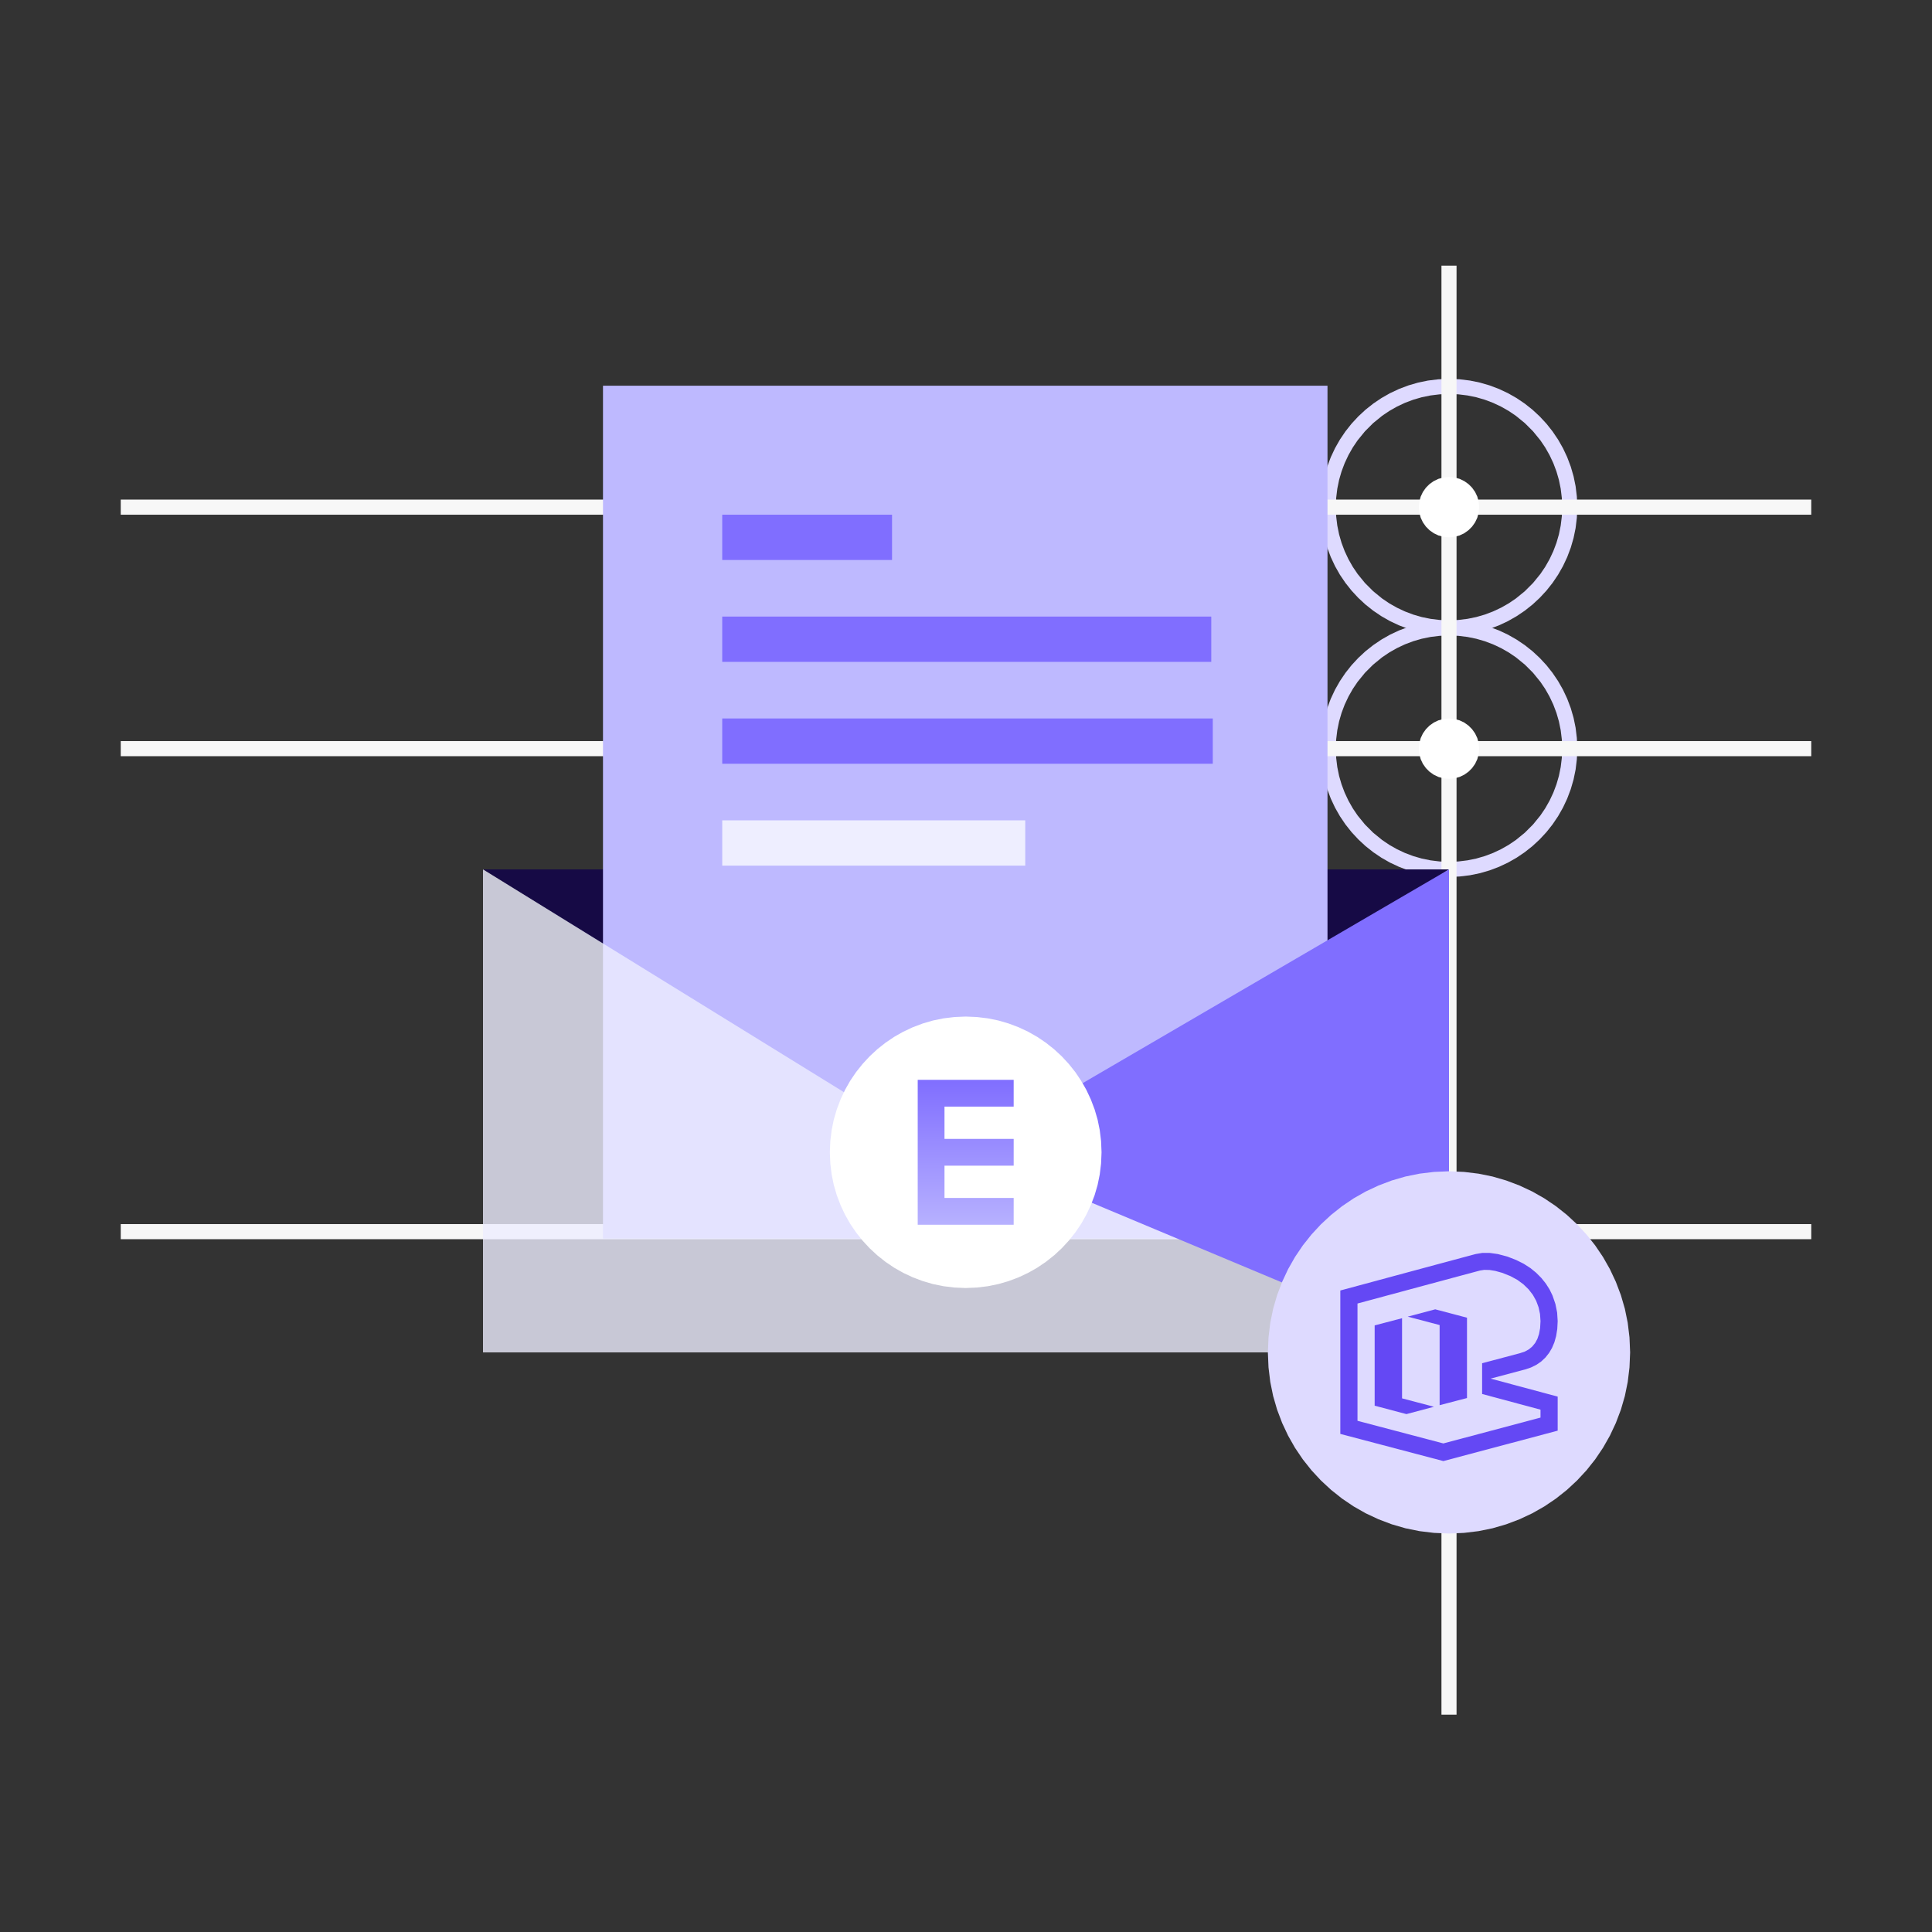 <svg height="1024" node-id="1" sillyvg="true" template-height="1024" template-width="1024" version="1.1" viewBox="0 0 1024 1024" width="1024" xmlns="http://www.w3.org/2000/svg" xmlns:xlink="http://www.w3.org/1999/xlink"><rect x="0" y="0" width="1024" height="1024" fill="#333333" stroke="none"/><defs node-id="50"><linearGradient gradientUnits="objectBoundingBox" id="linearGradient-1" node-id="5" spreadMethod="pad" x1="0.5" x2="0.5" y1="-0.072" y2="1"><stop offset="0" stop-color="#8556ff"/><stop offset="1" stop-color="#bcceff"/></linearGradient><linearGradient gradientUnits="objectBoundingBox" id="linearGradient-2" node-id="8" spreadMethod="pad" x1="0.5" x2="0.5" y1="1" y2="0"><stop offset="0" stop-color="#b7b1ff"/><stop offset="1" stop-color="#806eff"/></linearGradient><clipPath id="mask-4" node-id="43"><path d="M 710.40 664.00 L 825.60 664.00 L 825.60 774.40 L 710.40 774.40 Z" fill="#000000" fill-rule="evenodd" node-id="67" stroke="none" target-height="110.4" target-width="115.2" target-x="710.4" target-y="664"/></clipPath></defs><g node-id="122"><g node-id="123"><path d="M 0.00 0.00 L 1024.00 0.00 L 1024.00 1024.00 L 0.00 1024.00 Z" fill="#ffffff" fill-opacity="0" fill-rule="nonzero" group-id="1,2" id="矩形" node-id="14" stroke="none" target-height="1024" target-width="1024" target-x="0" target-y="0"/></g><g node-id="124"><g node-id="125"><path d="M 768.00 328.80 L 773.65 329.04 L 779.10 329.70 L 784.37 330.78 L 789.49 332.27 L 794.50 334.16 L 799.27 336.40 L 803.82 338.99 L 808.16 341.92 L 812.27 345.18 L 816.08 348.72 L 819.62 352.53 L 822.88 356.64 L 825.81 360.98 L 828.40 365.53 L 830.64 370.30 L 832.53 375.31 L 834.02 380.43 L 835.10 385.70 L 835.76 391.15 L 836.00 396.80 L 835.76 402.45 L 835.10 407.90 L 834.02 413.17 L 832.53 418.29 L 830.64 423.30 L 828.40 428.07 L 825.81 432.62 L 822.88 436.96 L 819.62 441.07 L 816.08 444.88 L 812.27 448.42 L 808.16 451.68 L 803.82 454.61 L 799.27 457.20 L 794.50 459.44 L 789.49 461.33 L 784.37 462.82 L 779.10 463.90 L 773.65 464.56 L 768.00 464.80 L 762.35 464.56 L 756.90 463.90 L 751.63 462.82 L 746.51 461.33 L 741.50 459.44 L 736.73 457.20 L 732.18 454.61 L 727.84 451.68 L 723.73 448.42 L 719.92 444.88 L 716.38 441.07 L 713.12 436.96 L 710.19 432.62 L 707.60 428.07 L 705.36 423.30 L 703.47 418.29 L 701.98 413.17 L 700.90 407.90 L 700.24 402.45 L 700.00 396.80 L 700.24 391.15 L 700.90 385.70 L 701.98 380.43 L 703.47 375.31 L 705.36 370.30 L 707.60 365.53 L 710.19 360.98 L 713.12 356.64 L 716.38 352.53 L 719.92 348.72 L 723.73 345.18 L 727.84 341.92 L 732.18 338.99 L 736.73 336.40 L 741.50 334.16 L 746.51 332.27 L 751.63 330.78 L 756.90 329.70 L 762.35 329.04 L 768.00 328.80 Z M 768.00 336.80 L 763.02 337.01 L 758.21 337.60 L 753.55 338.55 L 749.04 339.86 L 744.62 341.53 L 740.41 343.51 L 736.39 345.79 L 732.56 348.38 L 727.79 352.27 L 723.47 356.59 L 719.58 361.36 L 716.99 365.19 L 714.71 369.21 L 712.73 373.42 L 711.06 377.84 L 709.75 382.35 L 708.80 387.01 L 708.21 391.82 L 708.00 396.80 L 708.21 401.78 L 708.80 406.59 L 709.75 411.25 L 711.06 415.76 L 712.73 420.18 L 714.71 424.39 L 716.99 428.41 L 719.58 432.24 L 723.47 437.01 L 727.79 441.33 L 732.56 445.22 L 736.39 447.81 L 740.41 450.09 L 744.62 452.07 L 749.04 453.74 L 753.55 455.05 L 758.21 456.00 L 763.02 456.59 L 768.00 456.80 L 772.98 456.59 L 777.79 456.00 L 782.45 455.05 L 786.96 453.74 L 791.38 452.07 L 795.59 450.09 L 799.61 447.81 L 803.44 445.22 L 808.21 441.33 L 812.53 437.01 L 816.42 432.24 L 819.01 428.41 L 821.29 424.39 L 823.27 420.18 L 824.94 415.76 L 826.25 411.25 L 827.20 406.59 L 827.79 401.78 L 828.00 396.80 L 827.79 391.82 L 827.20 387.01 L 826.25 382.35 L 824.94 377.84 L 823.27 373.42 L 821.29 369.21 L 819.01 365.19 L 816.42 361.36 L 812.53 356.59 L 808.21 352.27 L 803.44 348.38 L 799.61 345.79 L 795.59 343.51 L 791.38 341.53 L 786.96 339.86 L 782.45 338.55 L 777.79 337.60 L 772.98 337.01 L 768.00 336.80 Z" fill="#dedaff" fill-rule="nonzero" group-id="1,3,4" id="椭圆形" node-id="17" stroke="none" target-height="136" target-width="136" target-x="700" target-y="328.8"/><path d="M 768.00 200.80 L 773.65 201.04 L 779.10 201.70 L 784.37 202.78 L 789.49 204.27 L 794.50 206.16 L 799.27 208.40 L 803.82 210.99 L 808.16 213.92 L 812.27 217.18 L 816.08 220.72 L 819.62 224.53 L 822.88 228.64 L 825.81 232.98 L 828.40 237.53 L 830.64 242.30 L 832.53 247.31 L 834.02 252.43 L 835.10 257.70 L 835.76 263.15 L 836.00 268.80 L 835.76 274.45 L 835.10 279.90 L 834.02 285.17 L 832.53 290.29 L 830.64 295.30 L 828.40 300.07 L 825.81 304.62 L 822.88 308.96 L 819.62 313.07 L 816.08 316.88 L 812.27 320.42 L 808.16 323.68 L 803.82 326.61 L 799.27 329.20 L 794.50 331.44 L 789.49 333.33 L 784.37 334.82 L 779.10 335.90 L 773.65 336.56 L 768.00 336.80 L 762.35 336.56 L 756.90 335.90 L 751.63 334.82 L 746.51 333.33 L 741.50 331.44 L 736.73 329.20 L 732.18 326.61 L 727.84 323.68 L 723.73 320.42 L 719.92 316.88 L 716.38 313.07 L 713.12 308.96 L 710.18 304.62 L 707.60 300.07 L 705.36 295.30 L 703.47 290.29 L 701.98 285.17 L 700.90 279.90 L 700.24 274.45 L 700.00 268.80 L 700.24 263.15 L 700.90 257.70 L 701.98 252.43 L 703.47 247.31 L 705.36 242.30 L 707.60 237.53 L 710.19 232.98 L 713.12 228.64 L 716.38 224.53 L 719.92 220.72 L 723.73 217.18 L 727.84 213.92 L 732.18 210.99 L 736.73 208.40 L 741.50 206.16 L 746.51 204.27 L 751.63 202.78 L 756.90 201.70 L 762.35 201.04 L 768.00 200.80 Z M 768.00 208.80 L 763.02 209.01 L 758.21 209.60 L 753.55 210.55 L 749.04 211.86 L 744.62 213.53 L 740.41 215.51 L 736.39 217.79 L 732.56 220.38 L 727.79 224.27 L 723.47 228.59 L 719.58 233.36 L 716.99 237.19 L 714.71 241.21 L 712.73 245.42 L 711.06 249.84 L 709.75 254.35 L 708.80 259.01 L 708.21 263.82 L 708.00 268.80 L 708.21 273.78 L 708.80 278.59 L 709.75 283.25 L 711.06 287.76 L 712.73 292.18 L 714.71 296.39 L 716.99 300.41 L 719.58 304.24 L 723.47 309.01 L 727.79 313.33 L 732.56 317.22 L 736.39 319.81 L 740.41 322.09 L 744.62 324.07 L 749.04 325.74 L 753.55 327.05 L 758.21 328.00 L 763.02 328.59 L 768.00 328.80 L 772.98 328.59 L 777.79 328.00 L 782.45 327.05 L 786.96 325.74 L 791.38 324.07 L 795.59 322.09 L 799.61 319.81 L 803.44 317.22 L 808.21 313.33 L 812.53 309.01 L 816.42 304.24 L 819.01 300.41 L 821.29 296.39 L 823.27 292.18 L 824.94 287.76 L 826.25 283.25 L 827.20 278.59 L 827.79 273.78 L 828.00 268.80 L 827.79 263.82 L 827.20 259.01 L 826.25 254.35 L 824.94 249.84 L 823.27 245.42 L 821.29 241.21 L 819.01 237.19 L 816.42 233.36 L 812.53 228.59 L 808.21 224.27 L 803.44 220.38 L 799.61 217.79 L 795.59 215.51 L 791.38 213.53 L 786.96 211.86 L 782.45 210.55 L 777.79 209.60 L 772.98 209.01 L 768.00 208.80 Z" fill="#dedaff" fill-rule="nonzero" group-id="1,3,4" id="椭圆形" node-id="18" stroke="none" target-height="136" target-width="136" target-x="700" target-y="200.8"/><g node-id="128"><path d="M 772.00 140.80 L 772.00 908.80 L 764.00 908.80 L 764.00 140.80 Z" fill="#f7f7f7" fill-rule="nonzero" group-id="1,3,4,7" id="矩形" node-id="19" stroke="none" target-height="768" target-width="8" target-x="764" target-y="140.8"/></g><path d="M 64.00 392.80 L 960.00 392.80 L 960.00 400.80 L 64.00 400.80 Z" fill="#f7f7f7" fill-rule="nonzero" group-id="1,3,4" id="矩形" node-id="20" stroke="none" target-height="8" target-width="896" target-x="64" target-y="392.8"/><path d="M 784.00 396.80 L 783.73 399.72 L 783.00 402.40 L 781.82 404.88 L 780.23 407.12 L 778.32 409.03 L 776.08 410.62 L 773.60 411.80 L 770.92 412.53 L 768.00 412.80 L 765.08 412.53 L 762.40 411.80 L 759.92 410.62 L 757.68 409.03 L 755.77 407.12 L 754.18 404.88 L 753.00 402.40 L 752.27 399.72 L 752.00 396.80 L 752.27 393.88 L 753.00 391.20 L 754.18 388.72 L 755.77 386.48 L 757.68 384.57 L 759.92 382.98 L 762.40 381.80 L 765.08 381.07 L 768.00 380.80 L 770.92 381.07 L 773.60 381.80 L 776.08 382.98 L 778.32 384.57 L 780.23 386.48 L 781.82 388.72 L 783.00 391.20 L 783.73 393.88 L 784.00 396.80 Z" fill="#ffffff" fill-rule="nonzero" group-id="1,3,4" id="椭圆形" node-id="21" stroke="none" target-height="32" target-width="32" target-x="752" target-y="380.8"/><path d="M 64.00 264.80 L 960.00 264.80 L 960.00 272.80 L 64.00 272.80 Z" fill="#f7f7f7" fill-rule="nonzero" group-id="1,3,4" id="矩形" node-id="22" stroke="none" target-height="8" target-width="896" target-x="64" target-y="264.8"/><path d="M 784.00 268.80 L 783.73 271.72 L 783.00 274.40 L 781.82 276.88 L 780.23 279.12 L 778.32 281.03 L 776.08 282.62 L 773.60 283.80 L 770.92 284.53 L 768.00 284.80 L 765.08 284.53 L 762.40 283.80 L 759.92 282.62 L 757.68 281.03 L 755.77 279.12 L 754.18 276.88 L 753.00 274.40 L 752.27 271.72 L 752.00 268.80 L 752.27 265.88 L 753.00 263.20 L 754.18 260.72 L 755.77 258.48 L 757.68 256.57 L 759.92 254.98 L 762.40 253.80 L 765.08 253.07 L 768.00 252.80 L 770.92 253.07 L 773.60 253.80 L 776.08 254.98 L 778.32 256.57 L 780.23 258.48 L 781.82 260.72 L 783.00 263.20 L 783.73 265.88 L 784.00 268.80 Z" fill="#ffffff" fill-rule="nonzero" group-id="1,3,4" id="椭圆形" node-id="23" stroke="none" target-height="32" target-width="32" target-x="752" target-y="252.8"/><path d="M 64.00 648.80 L 960.00 648.80 L 960.00 656.80 L 64.00 656.80 Z" fill="#f7f7f7" fill-rule="nonzero" group-id="1,3,4" id="矩形" node-id="24" stroke="none" target-height="8" target-width="896" target-x="64" target-y="648.8"/></g><g node-id="126"><path d="M 256.00 460.80 L 768.00 460.80 L 520.00 624.80 Z" fill="#160a45" fill-rule="nonzero" group-id="1,3,5" id="路径" node-id="26" stroke="none" target-height="164" target-width="512" target-x="256" target-y="460.8"/><g node-id="129"><path d="M 319.60 204.44 L 703.60 204.44 L 703.60 656.44 L 319.60 656.44 Z" fill="#beb9ff" fill-rule="evenodd" group-id="1,3,5,8" id="矩形" node-id="28" stroke="none" target-height="452" target-width="384" target-x="319.6" target-y="204.444"/><path d="M 642.80 380.80 L 642.80 404.80 L 382.80 404.80 L 382.80 380.80 Z" fill="#806eff" fill-rule="evenodd" group-id="1,3,5,8" id="路径" node-id="29" stroke="none" target-height="24" target-width="260" target-x="382.8" target-y="380.8"/><path d="M 642.00 326.80 L 642.00 350.80 L 382.80 350.80 L 382.80 326.80 Z" fill="#806eff" fill-rule="evenodd" group-id="1,3,5,8" id="路径" node-id="30" stroke="none" target-height="24" target-width="259.2" target-x="382.8" target-y="326.8"/><path d="M 472.80 272.80 L 472.80 296.80 L 382.80 296.80 L 382.80 272.80 Z" fill="#806eff" fill-rule="evenodd" group-id="1,3,5,8" id="路径备份" node-id="31" stroke="none" target-height="24" target-width="90" target-x="382.8" target-y="272.8"/><path d="M 382.80 458.80 L 543.40 458.80 L 543.40 434.80 L 382.80 434.80 Z" fill="#eeeeff" fill-rule="nonzero" group-id="1,3,5,8" id="矩形" node-id="32" stroke="none" target-height="24" target-width="160.6" target-x="382.8" target-y="434.8"/></g><g node-id="130"><path d="M 585.20 610.90 L 584.97 616.38 L 584.33 621.66 L 583.28 626.78 L 581.84 631.74 L 579.99 636.60 L 577.82 641.22 L 575.31 645.63 L 572.47 649.84 L 569.30 653.83 L 565.87 657.53 L 562.17 660.95 L 558.18 664.12 L 553.97 666.96 L 549.55 669.47 L 544.92 671.64 L 540.06 673.48 L 535.09 674.92 L 529.97 675.97 L 524.68 676.61 L 519.20 676.84 L 513.72 676.61 L 508.43 675.97 L 503.31 674.92 L 498.34 673.48 L 493.48 671.64 L 488.85 669.47 L 484.43 666.96 L 480.22 664.12 L 476.23 660.95 L 472.53 657.53 L 469.10 653.83 L 465.93 649.84 L 463.09 645.63 L 460.58 641.22 L 458.41 636.60 L 456.56 631.74 L 455.12 626.78 L 454.07 621.66 L 453.43 616.38 L 453.20 610.90 L 453.43 605.42 L 454.07 600.14 L 455.12 595.02 L 456.56 590.06 L 458.41 585.20 L 460.58 580.57 L 463.09 576.16 L 465.93 571.96 L 469.10 567.97 L 472.53 564.27 L 476.23 560.84 L 480.22 557.68 L 484.43 554.84 L 488.85 552.33 L 493.48 550.16 L 498.34 548.32 L 503.31 546.88 L 508.43 545.83 L 513.72 545.19 L 519.20 544.96 L 524.68 545.19 L 529.97 545.83 L 535.09 546.88 L 540.06 548.32 L 544.92 550.16 L 549.55 552.33 L 553.97 554.84 L 558.18 557.68 L 562.17 560.84 L 565.87 564.27 L 569.30 567.97 L 572.47 571.96 L 575.31 576.16 L 577.82 580.57 L 579.99 585.20 L 581.84 590.06 L 583.28 595.02 L 584.33 600.14 L 584.97 605.42 L 585.20 610.90 Z" fill="url(#linearGradient-1)" fill-opacity="0.507" fill-rule="nonzero" group-id="1,3,5,9" id="椭圆形" node-id="33" stroke="none" target-height="131.881" target-width="132" target-x="453.2" target-y="544.958"/></g><path d="M 256.00 460.80 L 512.00 618.80 L 738.60 501.00 L 768.00 716.80 L 256.00 716.80 Z" fill="#eeeeff" fill-opacity="0.799" fill-rule="nonzero" group-id="1,3,5" id="矩形" node-id="34" stroke="none" target-height="256" target-width="512" target-x="256" target-y="460.8"/><path d="M 768.00 716.80 L 512.60 609.82 L 768.00 460.80 Z" fill="#806eff" fill-rule="evenodd" group-id="1,3,5,10" id="Fill-" node-id="35" stroke="none" target-height="256" target-width="255.4" target-x="512.6" target-y="460.8"/><path d="M 583.84 610.74 L 583.59 616.71 L 582.89 622.48 L 581.75 628.06 L 580.17 633.47 L 578.16 638.77 L 575.79 643.82 L 573.06 648.63 L 569.95 653.22 L 566.49 657.56 L 562.75 661.60 L 558.71 665.34 L 554.36 668.79 L 549.77 671.90 L 544.95 674.63 L 539.90 677.00 L 534.60 679.00 L 529.18 680.58 L 523.59 681.72 L 517.82 682.42 L 511.84 682.67 L 505.86 682.42 L 500.09 681.72 L 494.50 680.58 L 489.08 679.00 L 483.78 677.00 L 478.73 674.63 L 473.91 671.90 L 469.32 668.79 L 464.97 665.34 L 460.93 661.60 L 457.19 657.56 L 453.73 653.22 L 450.62 648.63 L 447.89 643.82 L 445.52 638.77 L 443.51 633.47 L 441.93 628.06 L 440.79 622.48 L 440.09 616.71 L 439.84 610.74 L 440.09 604.76 L 440.79 598.99 L 441.93 593.41 L 443.51 588.00 L 445.52 582.70 L 447.89 577.65 L 450.62 572.84 L 453.73 568.25 L 457.19 563.91 L 460.93 559.87 L 464.97 556.13 L 469.32 552.68 L 473.91 549.57 L 478.73 546.84 L 483.78 544.47 L 489.08 542.47 L 494.50 540.89 L 500.09 539.75 L 505.86 539.05 L 511.84 538.80 L 517.82 539.05 L 523.59 539.75 L 529.18 540.89 L 534.60 542.47 L 539.90 544.47 L 544.95 546.84 L 549.77 549.57 L 554.36 552.68 L 558.71 556.13 L 562.75 559.87 L 566.49 563.91 L 569.95 568.25 L 573.06 572.84 L 575.79 577.65 L 578.16 582.70 L 580.17 588.00 L 581.75 593.41 L 582.89 598.99 L 583.59 604.76 L 583.84 610.74 Z" fill="#ffffff" fill-rule="nonzero" group-id="1,3,5,11" id="椭圆形" node-id="37" stroke="none" target-height="143.87" target-width="144" target-x="439.84" target-y="538.8"/><path d="M 537.27 572.34 L 537.27 586.53 L 500.60 586.53 L 500.60 603.64 L 537.27 603.64 L 537.27 617.83 L 500.60 617.83 L 500.60 634.94 L 486.41 634.94 L 486.41 572.34 L 537.27 572.34 Z M 486.41 649.14 L 537.27 649.14 L 537.27 634.94 L 486.41 634.94 L 486.41 649.14 Z" fill="url(#linearGradient-2)" fill-rule="nonzero" group-id="1,3,5,11" id="形状结合" node-id="38" stroke="none" target-height="76.8" target-width="50.869" target-x="486.405" target-y="572.335"/></g><g node-id="127"><path d="M 768.00 812.80 L 760.03 812.46 L 752.33 811.53 L 744.89 810.01 L 737.66 807.91 L 730.59 805.23 L 723.85 802.07 L 717.43 798.42 L 711.31 794.28 L 705.51 789.67 L 700.12 784.68 L 695.13 779.30 L 690.52 773.50 L 686.38 767.37 L 682.73 760.95 L 679.57 754.22 L 676.89 747.14 L 674.79 739.92 L 673.27 732.47 L 672.34 724.77 L 672.00 716.80 L 672.34 708.83 L 673.27 701.13 L 674.79 693.68 L 676.89 686.46 L 679.57 679.39 L 682.73 672.65 L 686.38 666.23 L 690.52 660.10 L 695.13 654.30 L 700.12 648.92 L 705.51 643.93 L 711.31 639.32 L 717.43 635.18 L 723.85 631.53 L 730.59 628.37 L 737.66 625.69 L 744.89 623.59 L 752.33 622.07 L 760.03 621.14 L 768.00 620.80 L 775.97 621.14 L 783.67 622.07 L 791.12 623.59 L 798.34 625.69 L 805.42 628.37 L 812.15 631.53 L 818.57 635.18 L 824.70 639.32 L 830.50 643.93 L 835.88 648.92 L 840.87 654.30 L 845.48 660.10 L 849.62 666.23 L 853.27 672.65 L 856.43 679.39 L 859.11 686.46 L 861.21 693.68 L 862.73 701.13 L 863.66 708.83 L 864.00 716.80 L 863.66 724.77 L 862.73 732.47 L 861.21 739.92 L 859.11 747.14 L 856.43 754.22 L 853.27 760.95 L 849.62 767.37 L 845.48 773.50 L 840.87 779.30 L 835.88 784.68 L 830.50 789.67 L 824.70 794.28 L 818.57 798.42 L 812.15 802.07 L 805.42 805.23 L 798.34 807.91 L 791.12 810.01 L 783.67 811.53 L 775.97 812.46 L 768.00 812.80" fill="#dedaff" fill-rule="evenodd" group-id="1,3,6" id="Fill" node-id="40" stroke="none" target-height="192" target-width="192" target-x="672" target-y="620.8"/><g node-id="133"><g node-id="134"><g clip-path="url(#mask-4)" group-id="1,3,6,12,13" node-id="120"><path d="M 816.50 747.15 L 816.50 751.35 L 765.01 765.05 L 719.50 753.06 L 719.50 690.89 L 755.06 681.30 L 774.96 675.94 L 782.14 674.02 L 784.51 673.39 L 786.68 673.06 L 789.51 673.12 L 792.52 673.61 L 796.15 674.61 L 800.51 676.34 L 804.23 678.36 L 807.39 680.67 L 810.19 683.38 L 812.45 686.31 L 814.21 689.47 L 815.47 692.87 L 816.24 696.44 L 816.50 700.23 L 816.29 703.95 L 815.72 707.04 L 814.85 709.61 L 813.71 711.74 L 812.17 713.65 L 810.34 715.18 L 808.18 716.37 L 805.63 717.21 L 805.54 717.24 L 785.55 722.54 L 785.55 738.84 L 816.50 747.15 Z M 807.79 725.98 L 808.13 725.90 L 811.41 724.81 L 814.30 723.39 L 816.85 721.64 L 819.08 719.55 L 821.03 717.10 L 822.60 714.44 L 823.85 711.47 L 824.78 708.15 L 825.38 704.42 L 825.60 700.23 L 825.31 695.65 L 824.40 691.13 L 822.85 686.62 L 821.30 683.43 L 819.35 680.36 L 817.00 677.41 L 814.19 674.58 L 811.16 672.11 L 807.66 669.86 L 803.62 667.83 L 799.01 666.04 L 793.91 664.68 L 789.47 664.06 L 785.59 664.08 L 782.18 664.66 L 780.88 665.00 L 775.38 666.47 L 761.29 670.26 L 747.63 673.94 L 710.40 683.99 L 710.40 760.00 L 765.02 774.40 L 825.60 758.28 L 825.60 740.23 L 790.05 730.69 L 807.79 725.98 Z" fill="#6448f4" fill-rule="nonzero" group-id="1,3,6,12,13,14" id="Fill-1" node-id="46" stroke="none" target-height="110.338" target-width="115.2" target-x="710.4" target-y="664.062"/></g></g><path d="M 777.54 698.41 L 777.54 698.41 L 777.53 698.41 L 760.70 693.97 L 746.12 697.85 L 763.03 702.30 L 763.03 702.30 L 763.03 744.78 L 777.54 740.98 L 777.54 698.43 L 777.58 698.42 Z" fill="#6448f4" fill-rule="nonzero" group-id="1,3,6,12" id="Fill-3" node-id="47" stroke="none" target-height="50.817" target-width="31.453" target-x="746.123" target-y="693.966"/><path d="M 743.12 741.16 L 743.12 698.68 L 728.60 702.48 L 728.60 745.03 L 728.57 745.04 L 728.60 745.05 L 728.60 745.06 L 728.62 745.05 L 745.44 749.50 L 760.02 745.61 Z" fill="#6448f4" fill-rule="nonzero" group-id="1,3,6,12" id="Fill-5" node-id="48" stroke="none" target-height="50.817" target-width="31.453" target-x="728.569" target-y="698.679"/></g></g></g></g></svg>